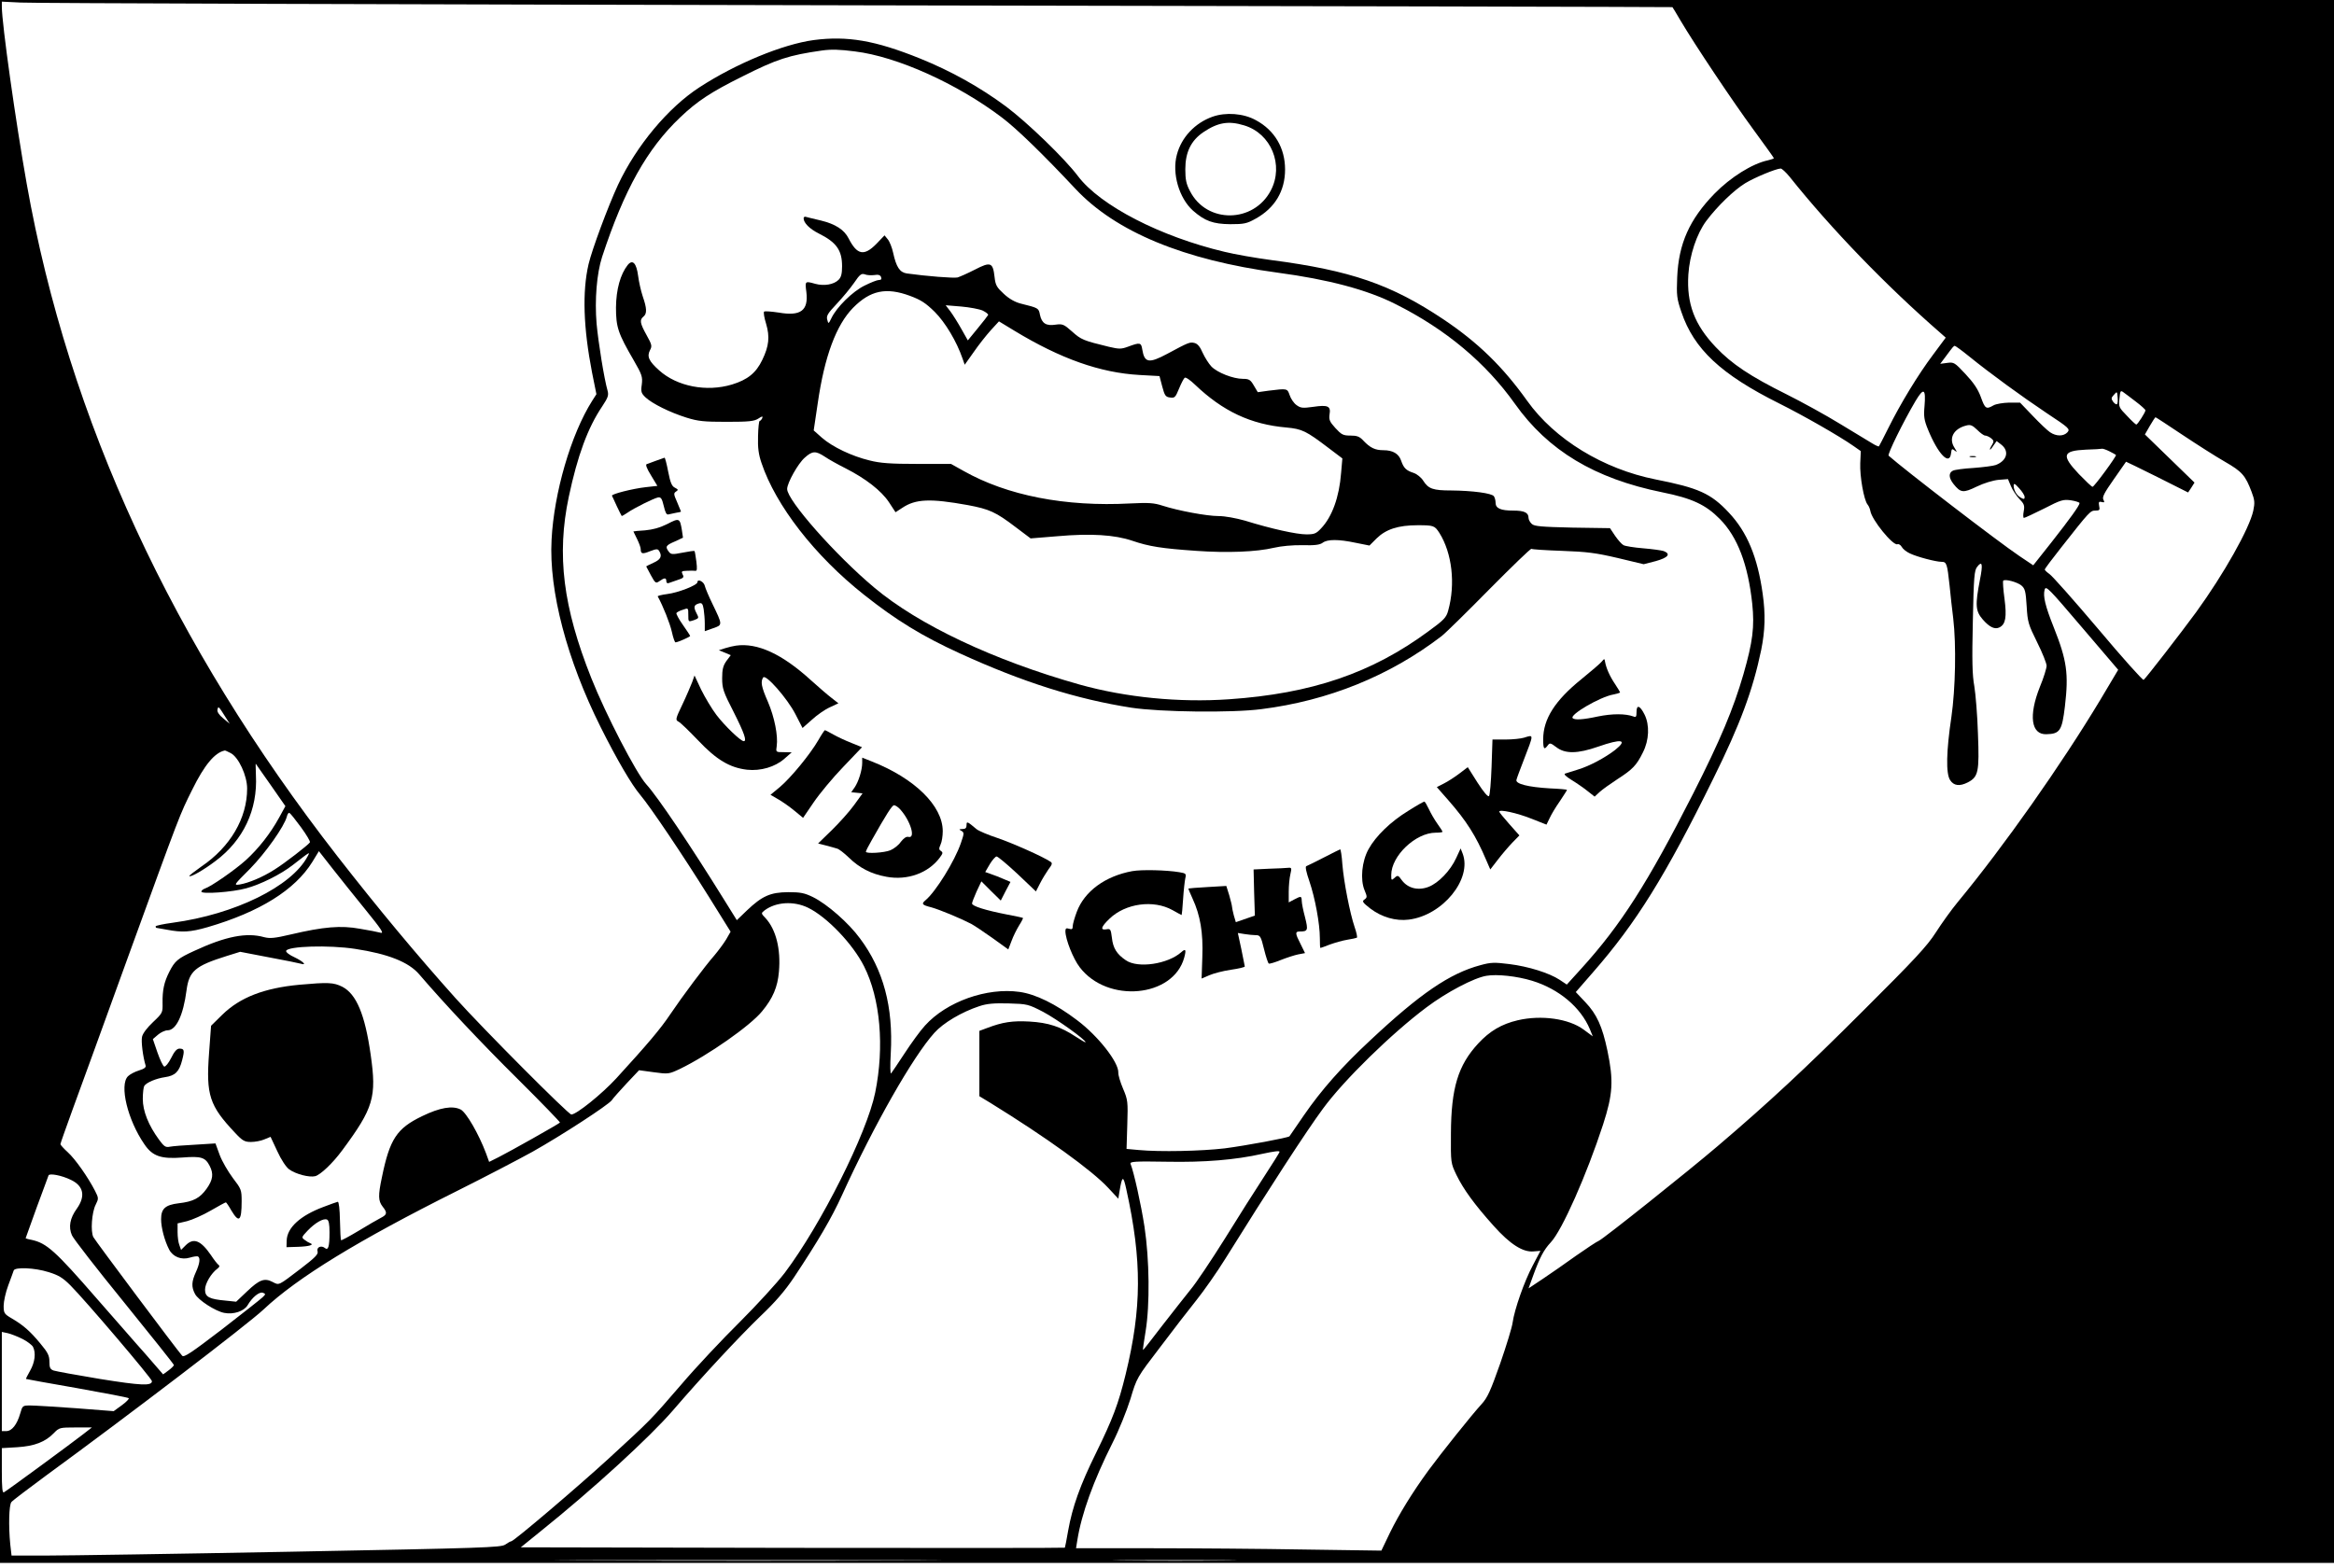 <?xml version="1.0" standalone="no"?>
<!DOCTYPE svg PUBLIC "-//W3C//DTD SVG 20010904//EN"
 "http://www.w3.org/TR/2001/REC-SVG-20010904/DTD/svg10.dtd">
<svg version="1.0" xmlns="http://www.w3.org/2000/svg"
 width="1275pt" height="857pt" viewBox="0 0 1275 857"
 preserveAspectRatio="xMidYMid meet">

<g transform="translate(0,857) scale(0.1,-0.1)"
fill="#000000" stroke="none">
<path d="M0 4300 l0 -4270 6375 0 6375 0 0 4270 0 4270 -6375 0 -6375 0 0
-4270z m4675 4241 c2453 -4 4461 -9 4461 -10 1 0 21 -34 44 -73 78 -132 286
-443 399 -597 61 -83 111 -153 111 -155 0 -3 -15 -8 -32 -12 -86 -18 -205 -93
-292 -182 -137 -141 -196 -273 -204 -457 -4 -100 -2 -117 23 -190 68 -202 216
-341 535 -500 134 -67 328 -178 405 -232 l40 -28 -3 -66 c-3 -72 20 -202 40
-226 7 -8 13 -24 15 -34 7 -49 124 -192 148 -183 7 3 18 -4 24 -15 6 -11 26
-27 44 -35 39 -19 143 -46 173 -46 28 0 31 -10 44 -130 5 -52 14 -133 20 -180
17 -145 12 -384 -10 -537 -28 -187 -31 -310 -7 -346 20 -31 52 -35 97 -12 57
30 63 57 55 264 -3 102 -13 220 -20 262 -11 59 -13 139 -8 354 5 243 8 279 24
298 27 35 32 15 15 -70 -27 -140 -25 -172 16 -219 37 -42 66 -55 91 -42 33 17
40 56 27 156 -7 51 -10 95 -7 99 11 10 75 -7 99 -26 20 -17 24 -31 29 -113 5
-87 9 -100 57 -197 29 -58 52 -116 52 -129 0 -13 -16 -66 -37 -116 -62 -156
-48 -261 36 -258 74 2 85 19 101 152 21 179 11 251 -61 432 -47 118 -59 170
-50 205 7 25 20 11 204 -205 l198 -232 -97 -163 c-214 -356 -527 -801 -780
-1107 -34 -41 -87 -115 -119 -165 -48 -75 -114 -146 -399 -430 -311 -311 -514
-500 -791 -736 -159 -136 -628 -510 -651 -519 -12 -5 -68 -42 -125 -82 -57
-41 -139 -98 -181 -126 l-78 -52 26 72 c36 98 57 138 95 179 62 65 197 371
286 644 54 167 58 240 24 403 -28 133 -58 200 -121 266 l-52 55 94 108 c236
270 396 527 657 1058 147 297 216 483 262 704 21 105 24 194 8 306 -28 201
-85 338 -185 444 -98 105 -166 135 -399 181 -287 57 -552 219 -702 429 -134
188 -270 320 -458 446 -286 191 -506 267 -941 324 -83 11 -198 31 -255 45
-350 83 -678 252 -800 413 -71 95 -276 293 -392 380 -144 107 -302 195 -473
264 -243 98 -395 124 -579 100 -169 -23 -424 -128 -624 -258 -171 -111 -344
-318 -445 -533 -55 -119 -142 -353 -161 -434 -35 -151 -28 -348 19 -591 l24
-119 -23 -36 c-116 -183 -209 -503 -222 -760 -15 -279 84 -655 268 -1023 89
-178 170 -316 216 -370 57 -68 229 -323 377 -560 l117 -188 -24 -42 c-14 -23
-43 -62 -64 -87 -52 -59 -176 -225 -242 -323 -52 -78 -123 -162 -294 -349 -79
-86 -218 -198 -246 -198 -16 0 -480 466 -632 635 -214 239 -422 489 -645 775
-902 1159 -1469 2385 -1698 3675 -60 337 -136 876 -136 968 l0 28 103 -5 c56
-4 2109 -10 4562 -15z m-5 -252 c230 -28 559 -176 803 -361 81 -61 226 -202
402 -390 220 -235 593 -389 1105 -458 276 -37 488 -93 644 -172 275 -138 492
-320 652 -545 181 -255 435 -408 804 -483 164 -33 238 -68 315 -146 97 -98
154 -249 177 -463 13 -126 3 -207 -48 -385 -55 -190 -127 -361 -274 -651 -250
-492 -396 -720 -613 -959 l-78 -86 -39 26 c-56 37 -170 73 -275 86 -81 10
-100 10 -158 -6 -168 -45 -330 -156 -601 -410 -156 -145 -268 -272 -363 -410
-42 -61 -78 -113 -79 -115 -7 -8 -238 -51 -354 -66 -127 -15 -353 -20 -470 -9
l-66 6 4 132 c4 126 3 136 -23 197 -15 35 -27 75 -26 88 2 57 -111 201 -226
287 -116 88 -226 142 -314 154 -178 25 -398 -53 -516 -184 -26 -28 -75 -96
-111 -151 -36 -55 -69 -104 -74 -110 -5 -6 -6 41 -2 110 14 252 -40 456 -168
627 -62 85 -180 188 -257 226 -47 23 -69 27 -136 27 -96 -1 -141 -20 -225
-100 l-55 -53 -69 111 c-181 292 -363 563 -426 632 -55 61 -221 381 -300 580
-154 387 -190 672 -123 990 48 226 104 378 183 495 31 47 36 60 29 85 -19 67
-50 260 -60 366 -11 132 1 275 30 365 121 368 246 591 426 762 93 89 169 139
340 224 189 95 253 116 435 142 50 7 97 6 180 -5z m5107 -686 c225 -282 525
-593 825 -854 l27 -24 -69 -93 c-82 -109 -179 -269 -245 -402 -26 -52 -49 -97
-51 -99 -2 -2 -18 5 -36 16 -18 11 -97 59 -175 106 -78 48 -211 121 -295 163
-197 98 -298 165 -385 257 -117 123 -160 238 -150 397 7 107 46 223 98 293 60
80 152 169 213 206 53 32 167 79 193 80 6 1 29 -20 50 -46z m978 -979 c117
-95 289 -220 425 -311 124 -82 129 -87 114 -105 -21 -23 -61 -23 -95 0 -14 9
-57 50 -95 90 l-69 72 -60 0 c-33 -1 -71 -7 -85 -15 -40 -23 -46 -19 -69 45
-16 44 -40 79 -84 126 -59 63 -63 66 -100 61 l-38 -5 27 36 c44 59 46 62 53
62 3 0 38 -25 76 -56z m-242 -274 c-5 -55 -2 -76 19 -127 55 -135 118 -200
126 -130 3 25 5 27 20 15 14 -11 14 -9 -1 15 -34 52 -5 105 65 122 22 6 33 1
59 -24 17 -17 36 -31 43 -31 7 0 21 -6 32 -14 16 -13 17 -18 7 -35 -20 -32
-15 -39 5 -8 l19 27 26 -20 c45 -36 30 -88 -31 -111 -14 -5 -68 -12 -121 -16
-53 -3 -104 -10 -113 -15 -24 -12 -23 -39 3 -72 39 -49 53 -51 127 -15 39 19
89 34 119 37 l52 4 16 -38 c9 -22 30 -53 46 -70 26 -27 30 -36 24 -68 -4 -20
-3 -36 1 -36 5 0 54 23 110 51 93 48 105 51 148 45 25 -4 46 -11 46 -15 0 -13
-51 -84 -154 -215 l-99 -125 -76 51 c-116 78 -631 474 -714 548 -8 7 81 187
147 299 45 75 57 68 49 -29z m1155 25 c28 -21 52 -43 52 -47 0 -11 -43 -78
-50 -78 -3 0 -26 21 -51 48 -44 45 -46 49 -41 94 4 43 6 46 21 35 9 -6 40 -30
69 -52z m-103 -13 c-4 -4 -13 2 -21 12 -12 17 -12 22 4 39 17 19 17 19 20 -13
2 -17 0 -35 -3 -38z m357 -168 c78 -52 183 -119 232 -147 94 -54 112 -75 146
-165 17 -45 18 -59 9 -103 -21 -97 -161 -346 -312 -554 -79 -108 -277 -364
-287 -370 -5 -3 -117 122 -248 278 -132 156 -252 291 -266 300 -14 10 -26 21
-26 25 0 4 41 59 91 122 155 197 158 200 186 200 22 0 25 3 20 26 -4 21 -1 25
14 21 15 -4 17 -2 9 13 -7 14 5 37 57 111 36 52 66 95 67 96 0 1 77 -37 170
-83 l169 -85 18 27 17 27 -135 131 -136 132 27 47 c15 26 29 47 31 47 2 0 68
-43 147 -96z m-399 -90 c18 -9 34 -18 36 -20 5 -5 -119 -174 -128 -174 -5 0
-38 32 -75 70 -97 103 -89 127 39 133 44 1 84 4 88 5 4 1 22 -5 40 -14z m-463
-250 c0 -12 -4 -13 -20 -4 -23 12 -40 41 -40 67 1 14 7 11 30 -15 17 -18 30
-39 30 -48z m-9824 -1209 l19 -30 -36 30 c-23 19 -34 36 -31 48 5 20 5 20 48
-48z m24 -190 c43 -22 90 -123 90 -194 0 -162 -92 -319 -250 -426 -38 -27 -68
-50 -66 -52 7 -8 80 34 143 82 153 114 231 281 221 469 -1 35 -2 64 -1 63 1
-1 37 -54 82 -117 l80 -115 -35 -64 c-48 -87 -112 -168 -181 -231 -61 -55
-190 -144 -223 -155 -11 -4 -20 -11 -20 -17 0 -15 169 -3 245 18 78 21 187 75
254 127 98 76 96 75 81 47 -87 -164 -397 -316 -736 -362 -52 -7 -94 -16 -94
-20 0 -4 2 -8 4 -8 2 0 28 -5 57 -10 84 -16 127 -14 224 14 284 83 476 203
571 356 l36 59 76 -97 c42 -53 123 -155 181 -226 83 -102 100 -128 81 -123
-14 4 -65 14 -114 22 -104 19 -198 11 -377 -31 -89 -21 -114 -23 -146 -15 -96
27 -210 5 -382 -75 -90 -41 -106 -55 -136 -114 -29 -57 -38 -101 -37 -170 1
-53 1 -55 -52 -105 -33 -31 -56 -62 -60 -80 -6 -26 5 -110 19 -156 4 -11 -6
-19 -35 -28 -23 -7 -50 -21 -61 -32 -48 -48 -2 -239 90 -372 44 -65 91 -81
208 -72 102 8 124 1 148 -45 23 -44 18 -77 -16 -125 -37 -52 -73 -71 -153 -80
-74 -9 -96 -30 -96 -87 0 -46 19 -118 44 -166 21 -40 67 -58 113 -44 20 6 40
9 45 6 13 -8 9 -39 -12 -85 -24 -53 -25 -81 -5 -119 17 -34 112 -95 160 -104
51 -10 107 9 127 41 26 45 65 76 84 69 16 -6 16 -8 -2 -25 -10 -10 -111 -89
-223 -176 -166 -127 -206 -154 -216 -143 -25 27 -474 627 -485 648 -16 30 -9
136 13 178 16 32 16 36 -4 75 -38 74 -108 174 -149 211 -22 20 -40 40 -40 44
0 4 30 89 66 188 36 98 169 463 294 809 300 826 291 801 360 940 66 134 123
203 178 214 2 1 16 -6 32 -14z m384 -405 c30 -41 52 -78 49 -83 -9 -14 -139
-115 -194 -149 -64 -41 -141 -73 -189 -81 -35 -5 -34 -4 56 86 85 87 187 231
201 285 3 13 9 22 14 20 5 -2 33 -37 63 -78z m2770 -440 c103 -50 244 -197
306 -320 89 -176 112 -439 61 -690 -45 -222 -296 -722 -494 -985 -42 -55 -153
-176 -247 -270 -94 -93 -238 -246 -318 -340 -171 -198 -164 -191 -397 -405
-176 -161 -516 -450 -532 -452 -4 0 -19 -8 -33 -18 -23 -16 -109 -19 -1170
-39 -630 -12 -1231 -21 -1336 -21 l-191 0 -7 61 c-10 102 -7 214 6 231 7 9 92
73 188 144 456 333 1104 828 1190 909 186 175 516 377 1058 648 150 75 334
171 410 213 162 91 415 256 434 282 7 11 44 52 81 92 l68 72 81 -11 c79 -11
82 -10 142 18 153 74 385 236 449 315 59 71 85 133 92 216 11 124 -16 231 -73
293 -25 26 -25 27 -6 42 62 47 160 53 238 15z m-2474 -225 c179 -27 293 -72
350 -139 137 -160 339 -375 539 -573 129 -128 232 -235 230 -237 -7 -8 -279
-161 -335 -189 l-52 -26 -17 47 c-40 106 -107 222 -138 239 -45 23 -114 11
-211 -36 -139 -67 -177 -125 -220 -335 -21 -99 -20 -128 4 -159 27 -34 25 -44
-10 -62 -17 -9 -72 -40 -122 -71 -50 -30 -93 -53 -95 -51 -2 2 -5 51 -6 108
-1 62 -6 103 -12 102 -6 -1 -41 -14 -78 -28 -126 -47 -199 -113 -201 -184 l-1
-36 63 2 c60 2 91 11 66 20 -6 2 -20 10 -30 18 -18 13 -17 15 16 50 41 43 86
69 106 61 10 -4 14 -24 14 -70 0 -79 -7 -101 -26 -85 -20 16 -47 3 -39 -20 4
-15 -15 -34 -92 -93 -125 -95 -117 -92 -154 -73 -44 23 -72 13 -140 -52 l-59
-56 -57 6 c-90 8 -113 20 -113 60 0 33 33 89 68 115 11 8 13 15 6 20 -6 4 -25
28 -42 54 -56 81 -95 96 -138 53 l-25 -25 -9 26 c-6 14 -10 46 -10 72 l0 47
51 12 c28 7 87 33 130 58 43 25 80 45 83 45 2 0 16 -20 30 -45 42 -70 56 -57
56 51 0 62 -2 67 -48 127 -26 35 -59 91 -72 126 l-23 63 -111 -7 c-61 -3 -123
-8 -138 -11 -23 -5 -32 1 -59 38 -58 79 -89 157 -89 223 0 33 4 65 8 71 12 19
65 41 113 48 56 8 78 30 94 93 14 54 12 63 -15 63 -14 0 -28 -16 -45 -51 -14
-28 -31 -49 -38 -47 -7 3 -23 37 -37 77 l-25 73 28 24 c15 13 39 24 52 24 47
0 86 81 104 219 14 105 47 133 219 187 l74 23 156 -30 c87 -16 165 -32 175
-35 36 -11 14 12 -34 35 -27 12 -48 28 -46 35 8 26 234 33 377 11z m6429 -174
c147 -45 266 -145 316 -265 l16 -39 -50 37 c-81 60 -231 81 -360 51 -89 -21
-153 -59 -216 -127 -110 -119 -148 -243 -149 -493 -1 -159 -1 -160 30 -225 38
-78 98 -161 203 -278 90 -101 161 -146 219 -140 l37 3 -42 -80 c-46 -86 -100
-240 -110 -312 -3 -25 -34 -126 -68 -224 -53 -150 -69 -186 -102 -222 -50 -54
-224 -272 -290 -362 -89 -122 -161 -240 -210 -340 l-47 -98 -420 6 c-231 4
-606 7 -834 7 l-414 0 7 43 c23 145 87 323 193 534 34 67 77 174 97 238 35
117 35 117 162 283 69 92 159 208 199 258 40 50 111 151 157 225 236 379 445
701 534 821 114 156 376 412 566 554 109 82 259 161 327 172 58 10 167 -2 249
-27z m-2669 -171 c73 -39 230 -151 230 -165 0 -3 -24 11 -53 30 -83 55 -150
77 -254 83 -92 5 -146 -3 -230 -35 l-43 -16 0 -178 0 -179 61 -37 c306 -189
554 -368 643 -464 l55 -59 6 37 c15 91 21 92 38 13 86 -390 84 -649 -4 -1010
-40 -163 -70 -242 -162 -430 -87 -176 -129 -295 -152 -424 -8 -49 -17 -91 -18
-93 -2 -2 -672 -2 -1488 -1 l-1484 3 105 85 c287 230 601 518 726 663 158 184
361 402 479 516 80 76 132 136 183 212 130 196 205 323 262 449 175 384 387
756 504 886 48 54 149 114 246 146 42 14 80 17 160 15 102 -3 107 -4 190 -47z
m1290 -764 c0 -3 -37 -63 -83 -133 -46 -70 -144 -225 -217 -343 -74 -118 -157
-242 -185 -275 -27 -34 -97 -122 -155 -197 -57 -75 -105 -136 -106 -135 -2 1
5 47 14 102 24 146 21 392 -6 572 -19 123 -58 298 -76 343 -5 13 20 15 198 12
206 -4 374 10 521 43 65 14 95 18 95 11z m-6603 -153 c70 -33 81 -89 33 -157
-38 -52 -47 -101 -27 -146 8 -19 137 -185 286 -368 149 -184 271 -337 271
-341 0 -4 -13 -17 -29 -29 l-30 -22 -98 113 c-55 61 -173 198 -265 302 -226
260 -273 302 -355 320 -18 3 -33 8 -33 9 0 1 27 76 60 167 34 90 62 169 65
176 4 13 71 1 122 -24z m-122 -504 c55 -17 78 -31 119 -72 83 -83 446 -510
446 -524 0 -27 -60 -24 -284 12 -127 21 -241 42 -253 46 -19 7 -23 16 -23 48
0 33 -8 50 -49 99 -56 68 -95 102 -157 138 -41 24 -44 29 -44 69 0 23 11 74
25 111 14 38 28 75 30 82 7 19 114 15 190 -9z m-143 -365 c26 -13 52 -33 58
-43 17 -33 11 -84 -15 -130 -14 -24 -24 -45 -23 -46 2 -1 127 -24 278 -50 151
-27 278 -51 283 -55 4 -3 -13 -21 -38 -39 l-44 -32 -205 16 c-113 8 -225 15
-249 15 -44 0 -44 0 -57 -45 -17 -59 -45 -95 -76 -95 l-24 0 0 271 0 271 33
-7 c17 -4 53 -18 79 -31z m331 -522 c-55 -43 -411 -305 -431 -316 -9 -6 -12
20 -12 117 l0 124 84 5 c95 6 154 29 201 78 28 29 32 30 118 30 l89 0 -49 -38z
m4495 -689 c-471 -2 -1245 -2 -1720 0 -475 1 -89 2 857 2 946 0 1334 -1 863
-2z m1745 0 c-149 -2 -397 -2 -550 0 -153 1 -30 2 272 2 303 0 428 -1 278 -2z"/>
<path d="M6623 7932 c-95 -34 -169 -112 -194 -207 -28 -102 12 -238 88 -306
65 -57 110 -73 203 -74 76 0 91 3 139 30 105 58 161 151 161 269 0 117 -57
214 -159 269 -68 38 -165 45 -238 19z m173 -47 c148 -44 219 -217 146 -356
-94 -179 -350 -182 -441 -4 -21 39 -26 64 -26 120 0 93 31 157 99 203 79 53
137 63 222 37z"/>
<path d="M4390 7377 c0 -25 33 -58 83 -83 96 -48 127 -91 127 -179 0 -41 -5
-60 -19 -74 -26 -26 -79 -35 -127 -22 -57 16 -57 16 -49 -45 12 -101 -31 -133
-151 -112 -41 6 -77 9 -80 5 -4 -4 1 -34 11 -66 21 -71 16 -122 -21 -198 -34
-71 -80 -108 -165 -134 -139 -42 -300 -11 -398 77 -57 51 -68 76 -50 111 12
22 10 30 -19 82 -36 65 -39 83 -17 101 20 16 19 45 -4 111 -10 30 -21 80 -25
111 -9 70 -30 93 -57 60 -40 -51 -63 -133 -64 -232 0 -108 11 -141 97 -289 45
-78 49 -90 44 -132 -6 -40 -3 -48 21 -71 37 -34 131 -81 223 -110 64 -20 96
-23 220 -23 122 0 150 3 173 18 21 14 25 14 21 2 -4 -8 -10 -15 -14 -15 -4 0
-8 -38 -9 -84 -2 -62 3 -100 19 -146 78 -233 292 -508 560 -720 175 -139 319
-227 525 -321 344 -157 635 -249 935 -296 157 -24 549 -29 710 -8 366 46 702
182 985 399 22 17 140 133 262 257 123 124 225 223 229 220 3 -3 78 -8 167
-11 137 -5 184 -11 304 -39 l142 -34 66 17 c68 19 84 39 43 55 -13 4 -63 11
-112 15 -50 4 -98 12 -107 17 -10 5 -30 28 -46 51 l-28 42 -205 3 c-170 4
-208 7 -222 20 -10 9 -18 24 -18 33 0 29 -23 40 -83 40 -69 0 -97 12 -97 43 0
12 -4 28 -9 35 -10 17 -118 31 -233 32 -100 0 -125 9 -153 53 -11 18 -35 37
-53 43 -40 13 -54 26 -68 67 -13 38 -45 57 -97 57 -45 0 -72 13 -109 52 -21
23 -35 28 -71 28 -40 0 -49 5 -82 41 -32 35 -36 46 -32 75 8 45 -9 53 -89 41
-58 -8 -69 -7 -92 10 -14 10 -31 35 -37 54 -13 37 -12 37 -117 24 l-57 -8 -22
37 c-18 31 -26 36 -60 36 -52 0 -140 34 -172 68 -14 15 -35 48 -47 74 -14 33
-28 50 -45 54 -25 6 -31 4 -148 -59 -101 -54 -125 -50 -137 23 -6 39 -12 40
-77 16 -38 -14 -49 -14 -105 -1 -140 34 -152 39 -201 83 -46 41 -53 43 -91 38
-51 -8 -75 7 -85 54 -7 37 -8 37 -104 61 -32 8 -64 26 -93 53 -39 36 -46 47
-51 93 -9 80 -22 84 -107 40 -39 -20 -82 -39 -95 -43 -20 -5 -171 7 -278 22
-38 6 -57 35 -74 113 -6 28 -19 61 -29 73 l-18 22 -45 -47 c-67 -68 -105 -60
-151 30 -24 48 -73 79 -151 98 -38 9 -76 18 -82 20 -7 3 -13 -1 -13 -8z m386
-310 c22 4 33 0 37 -11 4 -11 1 -16 -12 -16 -10 0 -45 -14 -79 -31 -65 -32
-152 -118 -180 -177 -16 -33 -17 -33 -23 -9 -6 21 3 35 52 87 32 34 75 86 95
115 31 46 40 52 58 46 11 -5 35 -6 52 -4z m196 -114 c59 -22 85 -39 134 -87
58 -58 120 -162 152 -255 l12 -34 49 69 c26 38 68 91 93 119 l45 49 84 -51
c252 -153 469 -230 684 -242 l109 -6 15 -57 c13 -49 18 -57 42 -60 26 -4 30 0
50 49 12 29 26 56 31 59 6 4 31 -14 56 -38 152 -145 304 -217 499 -234 86 -8
107 -18 232 -113 l74 -56 -7 -80 c-10 -131 -49 -239 -109 -302 -27 -29 -37
-33 -81 -33 -53 0 -190 30 -335 75 -50 14 -109 25 -144 25 -64 0 -220 29 -307
57 -46 15 -75 17 -175 12 -356 -19 -673 43 -912 178 l-68 38 -185 0 c-144 0
-202 4 -260 19 -96 23 -203 74 -260 124 l-45 40 22 148 c37 257 101 428 193
522 94 95 180 114 312 65z m396 -80 c18 -9 31 -19 30 -24 -2 -4 -27 -37 -57
-73 l-54 -66 -35 62 c-19 34 -46 77 -60 96 l-26 34 85 -7 c46 -4 99 -14 117
-22z m-863 -798 c20 -14 72 -43 114 -64 110 -56 195 -122 237 -185 l36 -55 37
24 c73 49 153 52 358 15 117 -22 152 -37 262 -121 l81 -61 147 12 c181 16 312
8 409 -25 91 -31 160 -42 349 -55 169 -12 328 -6 425 17 38 9 102 15 155 14
67 -2 95 2 110 13 26 20 87 20 181 0 l75 -15 39 39 c51 50 118 72 224 72 88 0
93 -2 119 -42 69 -110 89 -278 48 -425 -10 -37 -23 -51 -107 -112 -310 -229
-639 -341 -1090 -372 -272 -19 -564 10 -815 80 -469 132 -882 327 -1124 531
-211 177 -475 476 -475 538 0 33 60 140 96 171 42 38 60 38 109 6z"/>
<path d="M3585 6053 c-22 -8 -45 -17 -52 -19 -8 -2 0 -24 23 -61 l35 -58 -63
-7 c-72 -8 -190 -38 -185 -47 2 -3 13 -28 26 -56 13 -27 25 -52 27 -54 1 -2
15 6 31 17 37 26 144 79 168 84 16 2 21 -6 31 -47 8 -35 15 -49 25 -46 8 2 26
6 42 9 15 2 27 5 27 7 0 1 -10 24 -21 51 -19 43 -20 49 -6 58 13 9 13 11 -6
21 -17 8 -25 27 -37 88 -8 42 -17 77 -20 76 -3 -1 -23 -8 -45 -16z"/>
<path d="M3646 5707 c-40 -20 -79 -31 -122 -35 -35 -2 -64 -5 -64 -6 0 -1 9
-19 20 -41 11 -22 20 -47 20 -55 0 -27 9 -29 51 -12 35 13 42 14 50 1 17 -28
9 -46 -31 -64 -22 -10 -40 -19 -40 -20 0 -1 12 -23 26 -49 24 -44 27 -45 47
-31 27 19 37 19 37 -1 0 -9 6 -13 13 -10 6 2 29 10 49 17 32 10 36 15 27 30
-8 17 -6 19 23 20 18 1 39 1 46 0 10 -2 11 10 6 51 -4 29 -8 55 -10 57 -2 2
-31 -2 -66 -9 -56 -11 -63 -10 -75 6 -20 27 -16 34 33 55 l45 21 -6 41 c-11
66 -14 68 -79 34z"/>
<path d="M3810 5389 c0 -17 -107 -58 -165 -65 -31 -4 -54 -10 -52 -13 29 -52
67 -148 77 -193 7 -32 16 -58 20 -58 12 0 80 30 80 35 0 2 -18 30 -40 61 -22
31 -37 60 -35 64 3 5 18 13 35 18 30 11 30 11 30 -28 0 -39 0 -39 30 -29 29
11 29 11 14 40 -17 33 -13 44 15 52 15 4 20 -2 25 -32 3 -20 6 -55 6 -78 l0
-42 45 16 c53 18 53 17 -3 133 -20 41 -39 86 -42 99 -5 23 -40 40 -40 20z"/>
<path d="M4020 5042 c-14 -2 -40 -8 -59 -14 l-34 -11 32 -13 33 -14 -24 -32
c-18 -26 -23 -46 -23 -94 0 -56 6 -74 63 -185 58 -115 73 -159 55 -159 -17 0
-104 84 -149 143 -26 34 -63 97 -84 139 l-36 77 -13 -37 c-8 -20 -31 -75 -53
-121 -38 -79 -39 -85 -22 -94 11 -5 59 -52 108 -103 100 -106 173 -149 267
-160 74 -8 153 15 204 60 l40 35 -44 1 c-43 0 -43 0 -38 33 8 56 -12 158 -48
242 -36 82 -41 110 -26 133 13 21 131 -113 176 -200 l39 -76 51 45 c27 25 71
56 98 68 l47 22 -37 29 c-21 16 -71 59 -113 97 -157 143 -292 206 -410 189z"/>
<path d="M8750 4955 c-8 -10 -58 -53 -111 -96 -145 -117 -209 -218 -209 -329
0 -53 5 -60 25 -33 11 15 15 14 47 -10 48 -37 116 -36 228 3 129 45 164 39 93
-18 -56 -43 -140 -88 -203 -107 -30 -9 -62 -19 -70 -22 -9 -3 3 -15 35 -35 28
-17 67 -44 88 -61 l38 -30 27 25 c15 14 59 45 97 70 84 54 105 76 140 147 34
67 37 149 9 206 -25 50 -44 57 -44 15 0 -27 -3 -31 -17 -25 -44 16 -115 16
-194 0 -83 -18 -127 -20 -138 -9 -18 18 149 116 222 129 20 4 37 9 37 12 0 2
-13 23 -28 46 -29 43 -48 87 -54 121 -3 18 -4 18 -18 1z"/>
<path d="M4470 4525 c-44 -76 -148 -203 -209 -255 l-52 -43 43 -25 c24 -14 64
-42 89 -63 l46 -38 58 85 c32 47 104 134 161 193 l103 108 -57 23 c-31 12 -76
33 -99 46 -23 13 -44 24 -47 24 -2 0 -19 -25 -36 -55z"/>
<path d="M8325 4539 c-16 -5 -62 -10 -101 -10 l-71 0 -5 -150 c-3 -82 -9 -154
-14 -159 -6 -6 -30 23 -63 74 l-53 84 -46 -35 c-25 -19 -62 -43 -84 -54 l-39
-20 64 -73 c98 -112 150 -194 205 -324 l23 -53 41 53 c22 29 58 71 79 93 l39
40 -55 62 c-30 34 -55 64 -55 68 0 14 97 -7 177 -39 l81 -32 17 35 c9 20 34
62 56 93 21 32 39 59 39 62 0 2 -42 6 -92 8 -121 7 -191 25 -184 47 2 9 20 57
39 106 57 148 57 141 2 124z"/>
<path d="M4710 4402 c0 -40 -20 -103 -41 -134 l-19 -27 31 -3 31 -3 -47 -65
c-26 -36 -81 -97 -122 -137 l-74 -72 43 -11 c24 -6 51 -14 61 -17 11 -3 39
-25 64 -49 57 -56 122 -90 206 -105 114 -21 228 20 291 105 17 23 18 28 6 36
-11 7 -12 13 -2 35 7 14 12 47 12 73 0 139 -154 289 -387 381 l-53 21 0 -28z
m207 -254 c57 -63 87 -162 45 -151 -11 3 -25 -7 -41 -27 -12 -18 -38 -38 -57
-46 -33 -14 -134 -20 -134 -8 0 4 14 32 32 63 79 140 111 191 122 191 7 0 22
-10 33 -22z"/>
<path d="M7694 4140 c-97 -59 -179 -139 -218 -210 -37 -67 -46 -166 -22 -224
15 -36 15 -40 0 -51 -15 -10 -11 -16 31 -49 63 -48 140 -70 211 -61 185 23
347 222 294 361 l-11 28 -24 -52 c-32 -70 -97 -137 -151 -158 -57 -22 -113 -8
-146 36 -20 28 -23 29 -40 13 -17 -15 -18 -14 -18 16 0 104 133 231 243 231
20 0 37 2 37 5 0 3 -12 22 -28 44 -15 21 -36 57 -46 79 -11 23 -22 42 -25 42
-4 0 -43 -22 -87 -50z"/>
<path d="M5280 4061 c0 -15 -6 -21 -22 -21 -20 -1 -21 -2 -6 -10 16 -10 15
-14 -3 -67 -34 -99 -137 -265 -193 -312 -24 -20 -20 -26 32 -39 46 -13 157
-59 217 -90 17 -9 69 -44 117 -78 l86 -62 18 47 c9 25 28 63 41 84 14 22 23
40 21 41 -2 2 -41 10 -88 19 -118 23 -190 46 -190 60 0 7 12 36 25 66 l26 55
53 -53 53 -52 26 51 27 51 -38 16 c-20 9 -51 21 -69 27 l-31 11 25 43 c14 23
31 42 37 42 7 0 58 -43 114 -95 l101 -96 22 43 c12 24 33 58 46 77 21 27 23
35 12 42 -41 28 -208 102 -290 130 -52 17 -103 39 -114 48 -51 43 -55 45 -55
22z"/>
<path d="M7231 3884 c-47 -24 -89 -45 -95 -47 -7 -2 0 -34 17 -83 31 -91 57
-232 57 -310 0 -30 1 -54 3 -54 1 0 25 8 52 19 28 10 70 22 95 26 25 4 48 9
52 11 4 3 -2 29 -12 58 -26 77 -59 246 -67 343 -3 46 -9 82 -12 82 -3 -1 -44
-21 -90 -45z"/>
<path d="M6931 3823 l-83 -4 3 -126 4 -126 -52 -18 -52 -18 -11 37 c-5 20 -10
42 -10 48 0 6 -7 33 -15 62 l-16 51 -102 -6 c-56 -3 -103 -7 -105 -8 -1 -1 9
-26 23 -56 42 -91 58 -186 53 -318 l-4 -118 42 18 c23 10 76 24 118 30 42 6
76 14 76 18 -1 3 -9 46 -19 95 l-19 88 37 -6 c20 -3 47 -6 61 -6 24 0 28 -6
45 -76 10 -41 22 -77 26 -79 3 -3 33 6 65 19 33 13 76 27 96 31 l37 7 -24 49
c-30 58 -31 69 -6 69 46 0 48 6 30 78 -10 37 -18 77 -18 90 -1 26 -3 27 -41 7
l-30 -16 0 58 c0 32 4 75 9 96 8 34 7 37 -13 35 -11 -1 -59 -4 -105 -5z"/>
<path d="M6186 3810 c-148 -27 -262 -110 -304 -223 -12 -32 -22 -67 -22 -78 0
-16 -4 -19 -20 -14 -15 5 -20 2 -20 -13 0 -44 42 -150 78 -197 151 -199 511
-166 571 52 12 44 8 52 -16 30 -73 -65 -237 -90 -303 -44 -49 33 -70 66 -76
123 -6 47 -8 50 -30 46 -35 -6 -30 13 17 58 87 84 240 105 344 47 26 -15 49
-27 50 -27 1 0 5 39 8 88 3 48 9 99 12 113 6 24 4 27 -32 33 -71 12 -208 15
-257 6z"/>
<path d="M10763 6073 c9 -2 23 -2 30 0 6 3 -1 5 -18 5 -16 0 -22 -2 -12 -5z"/>
<path d="M1635 3189 c-192 -18 -324 -69 -421 -164 l-61 -60 -11 -150 c-17
-229 2 -287 143 -436 40 -43 52 -49 86 -49 22 0 55 6 73 14 l34 14 37 -79 c21
-46 48 -87 65 -99 36 -26 110 -45 142 -37 29 8 95 70 148 142 171 231 188 290
155 521 -31 220 -78 332 -155 372 -48 24 -78 25 -235 11z"/>
</g>
</svg>
